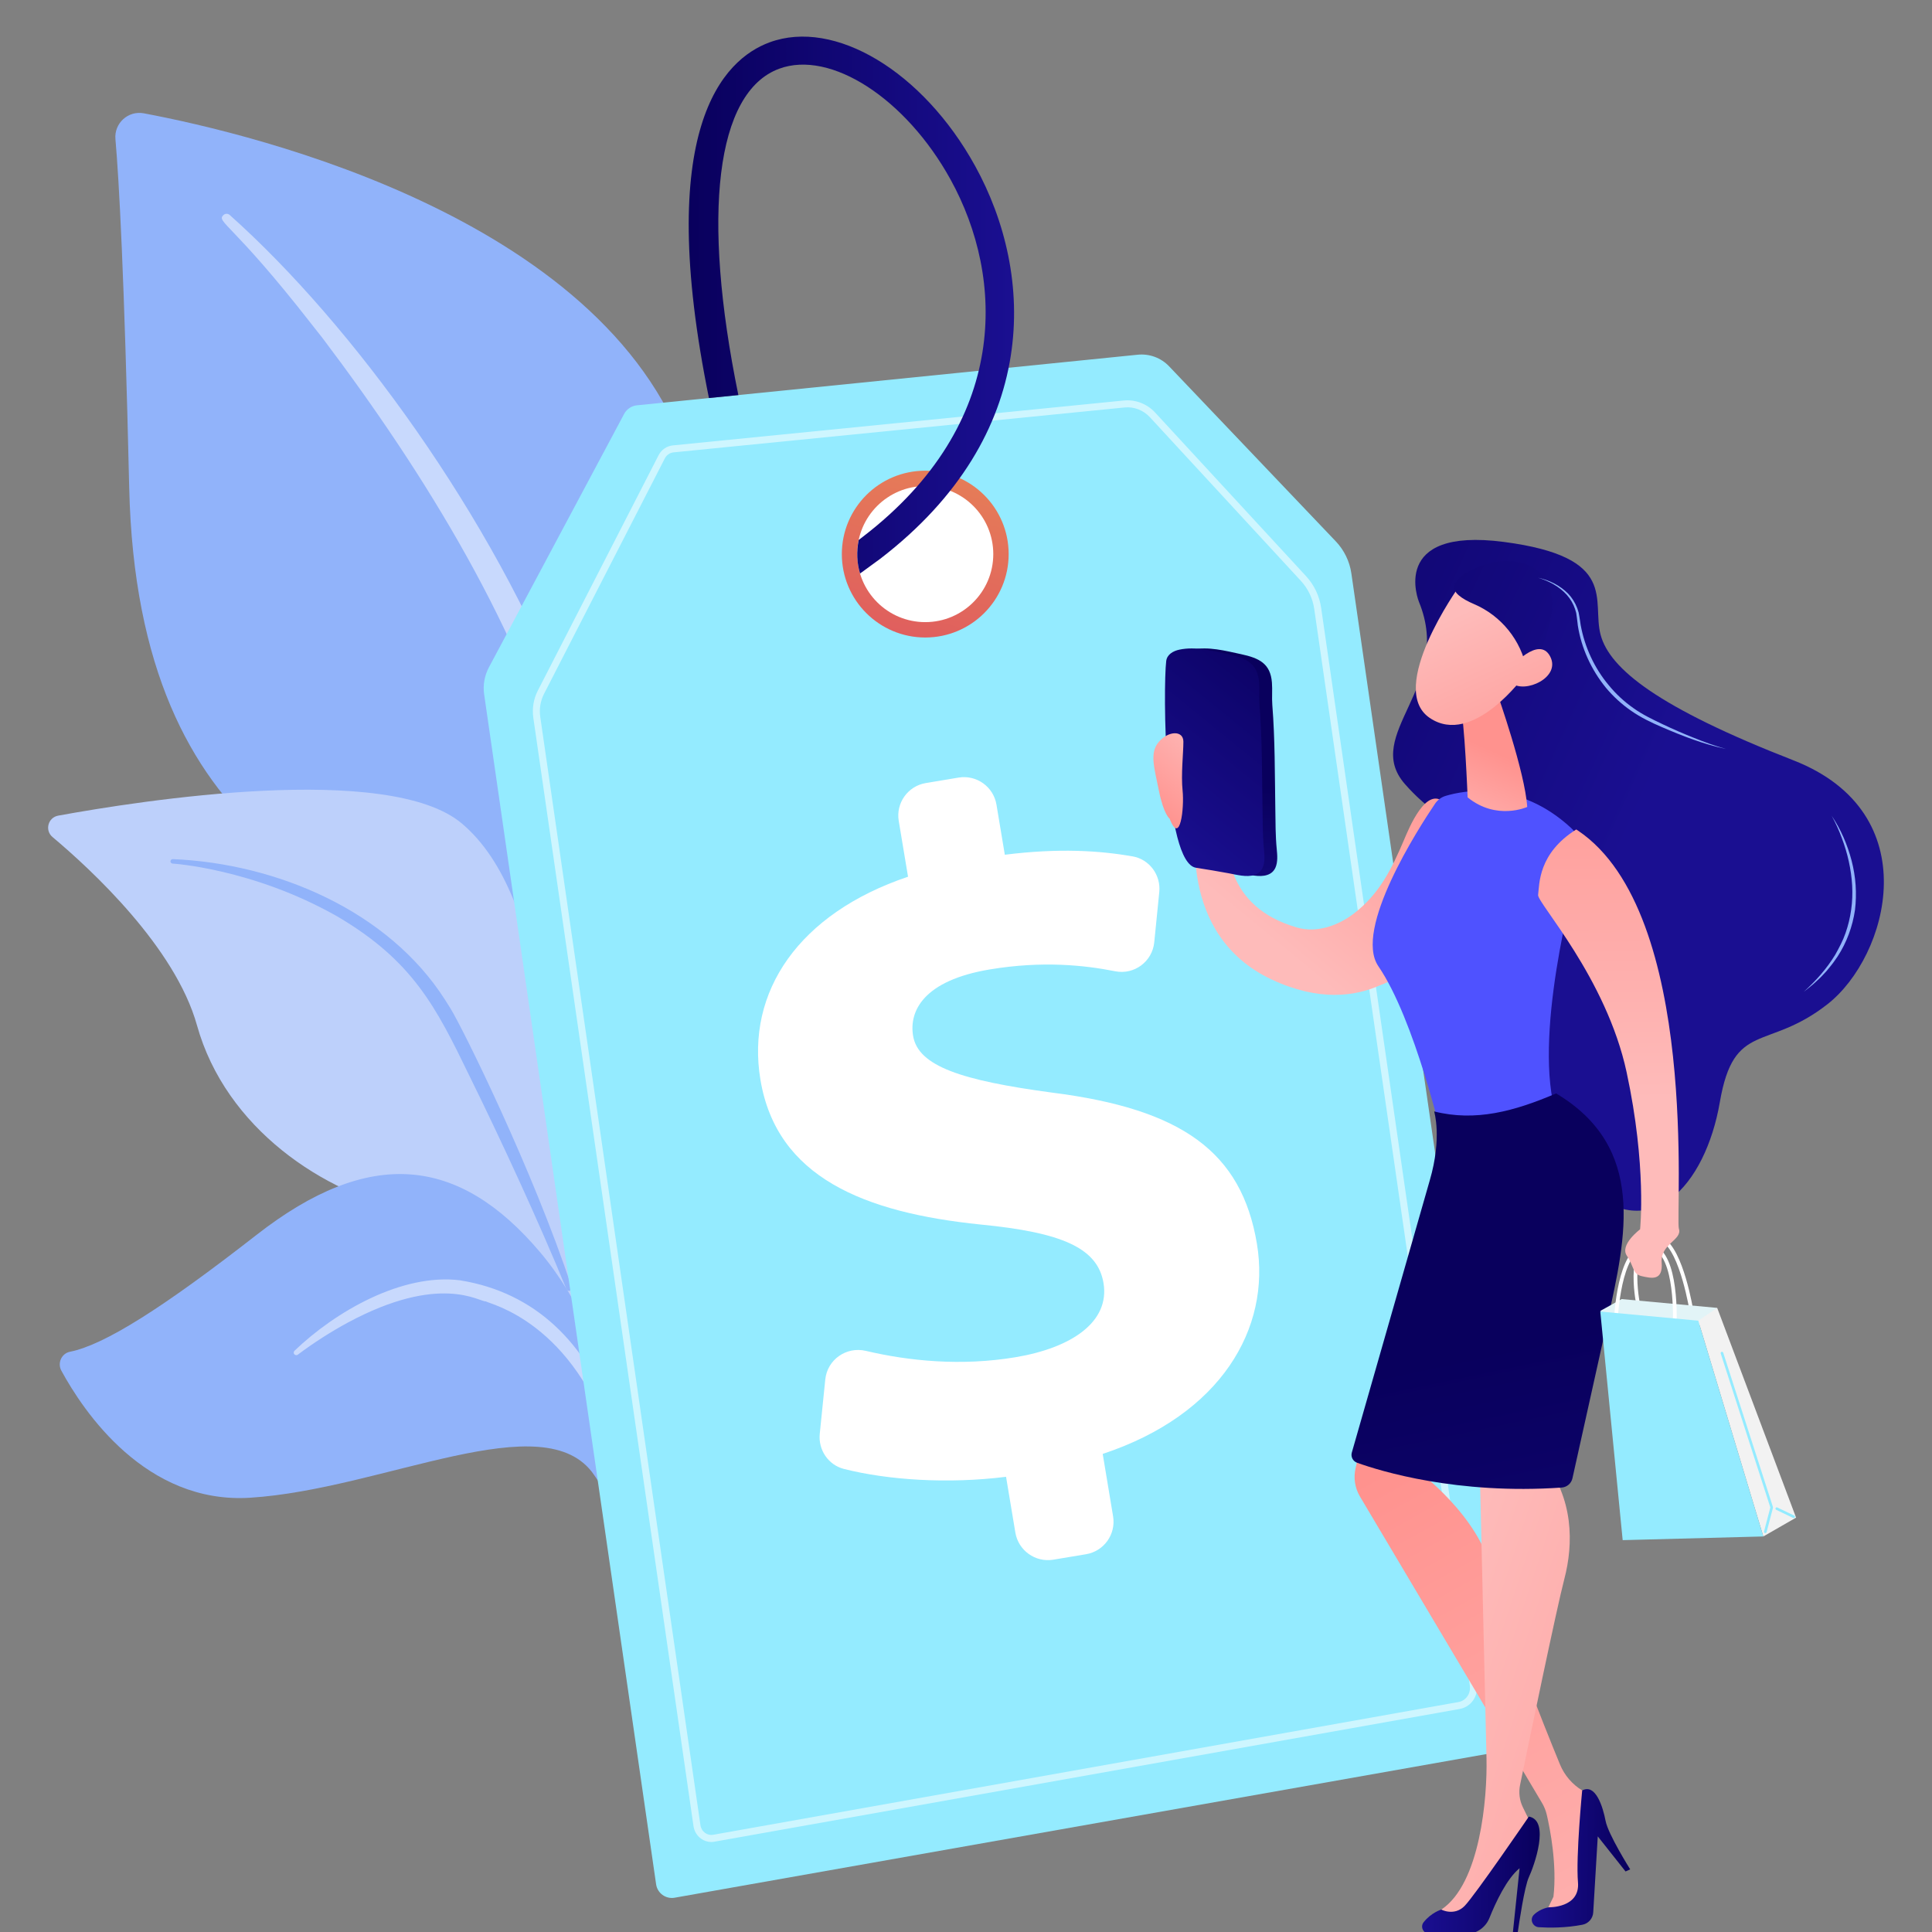 <?xml version="1.0" encoding="utf-8"?>
<!-- Generator: Adobe Illustrator 17.0.0, SVG Export Plug-In . SVG Version: 6.00 Build 0)  -->
<!DOCTYPE svg PUBLIC "-//W3C//DTD SVG 1.1//EN" "http://www.w3.org/Graphics/SVG/1.1/DTD/svg11.dtd">
<svg version="1.1" id="Calque_1" xmlns="http://www.w3.org/2000/svg" xmlns:xlink="http://www.w3.org/1999/xlink" x="0px" y="0px"
	 width="750px" height="750px" viewBox="0 0 750 750" style="enable-background:new 0 0 750 750;" xml:space="preserve">
<rect x="0" y="0" width="750" height="750" fill="#808080" stroke="none"/>
<g>
	<g>
		<rect x="-6533.02" y="-4612.48" style="fill:#FFFFFF;" width="3710" height="3710"/>
	</g>
</g>
<linearGradient id="SVGID_1_" gradientUnits="userSpaceOnUse" x1="1276.241" y1="-1984.423" x2="-1215.233" y2="-5078.678">
	<stop  offset="0" style="stop-color:#DAE3FE"/>
	<stop  offset="1" style="stop-color:#E9EFFD"/>
</linearGradient>
<path style="fill:url(#SVGID_1_);" d="M590.82-3204.69c-57.23,60.25-111.38,99.1-154.16,129.8
	c-502.89,360.83-1097.95,255.65-1224.41,229.96c-186.75-37.93-547.74-111.25-808.72-418.16
	c-394.85-464.34-333.37-1195.88-27.09-1678.79c56.02-88.33,351.95-578.59,953.41-657.21c364-47.58,788.31,48.38,1095.58,305.82
	C1070.41-4752.9,1024.5-3661.24,590.82-3204.69z"/>
<g>
	<path style="fill:#91B3FA;" d="M228.48,499.06c0,0,2.35-98.75-43.13-125.18c-45.48-26.43-131.96-42.95-135.2-184.75
		C48.24,106.12,46.19,69.83,44.81,54c-0.54-6.17,4.95-11.16,11.04-10.01c43.08,8.11,183.01,41.52,212.35,137.03
		C302.98,294.25,228.48,499.06,228.48,499.06z"/>
	<path style="opacity:0.5;fill:#FFFFFF;" d="M89.17,83.45c47.28,42.17,101.96,116.8,131.1,191.44c3.74,12.3,14.68,38.46,19.43,84.93
		c4.24,38.76,2.13,79.72-3.01,106.83c-0.33,1.71-1.98,2.84-3.69,2.51c-2.95-0.56-2.56-3.73-2.53-3.63
		c5.88-46.32,3.44-103.98-10.03-156c-17.21-63.88-55.58-125.81-95.27-178.34l-4.08-5.17C90.33,86.53,83.86,86.24,86.73,83.49
		C87.41,82.84,88.47,82.83,89.17,83.45z"/>
</g>
<g>
	<path style="fill:#BDD0FB;" d="M301.57,688.91c6.15,3.02-58.26-77.98-78.43-205.19c-9.51-59.94-9.63-135.05-43.78-163.99
		c-28.42-24.09-125.13-8.88-156.77-3.1c-3.95,0.72-5.29,5.72-2.21,8.3c15.17,12.74,47.64,42.8,56.09,73.1
		c11.15,39.93,49.11,65.33,83.1,72.2c33.99,6.87,52.89,13.54,69.45,67.9C245.58,592.48,284.08,680.34,301.57,688.91z"/>
	<path style="fill:#91B3FA;" d="M67.09,333.51c40.37,1.69,83.71,20.11,105.7,54.65l2.08,3.3c4.79,7.73,31.96,62.68,47.05,108.22
		c0.19,0.57-0.12,1.18-0.69,1.37c-0.96,0.32-1.45-0.74-1.36-0.65c-10.51-25.73-25.61-58.35-37.64-82.75
		c-12.9-26.62-21.92-44.65-51.34-61.92c-32.74-18.6-64.02-20.51-63.93-20.49c-0.48-0.05-0.83-0.48-0.78-0.95
		C66.24,333.83,66.64,333.49,67.09,333.51z"/>
</g>
<path style="fill:#91B3FA;" d="M273.96,699.57c3.65,1.93-20.57-39.76-22.43-76.49c-1.86-36.73-10.14-99.42-41.82-136.92
	c-31.67-37.5-66.36-40.92-110.06-6.83c-36.42,28.41-59.14,42.75-72.46,45.41c-3.3,0.66-4.98,4.38-3.38,7.34
	c8.55,15.74,32.71,51.89,73.27,49.34c51.74-3.25,114.46-36.88,133.57-8.82c19.11,28.06,16.66,43.76,17.25,57.06
	C248.48,642.96,249.79,686.83,273.96,699.57z"/>
<path style="opacity:0.5;fill:#FFFFFF;" d="M114.33,524.36c15.85-15.2,41.67-30.13,64.23-27.35c29.36,4.73,48.91,24.33,59.58,53.51
	c4.17,12.39,5.89,19.01,8.35,34.19c0.2,1.21-1.59,1.58-1.89,0.39c-1.79-7.13-3.57-14.6-6.23-22.33
	c-15.47-49.85-48.5-56.56-49.79-57.58c-2.5,0.25-17.64-11.09-53.56,8.24c-6.71,3.65-13.24,7.82-19.37,12.42l-0.03,0.03
	c-0.44,0.33-1.07,0.24-1.41-0.2C113.91,525.27,113.97,524.7,114.33,524.36z"/>
<g>
	<path style="fill:#94EBFF;" d="M441.67,137.7l-194.4,19.64c-2.11,0.21-3.98,1.47-4.98,3.34l-52.5,98.39
		c-1.72,3.22-2.36,6.9-1.84,10.51l66.75,461.9c0.5,3.46,3.76,5.82,7.2,5.21l321.38-56.87c4.02-0.71,6.75-4.49,6.16-8.53
		l-64.84-448.68c-0.68-4.69-2.8-9.05-6.06-12.47l-64.7-67.94C450.7,138.9,446.21,137.24,441.67,137.7z"/>
</g>
<g style="opacity:0.54;">
	<path style="fill:#FFFFFF;" d="M276.12,715.06c-1.42,0-2.81-0.45-4-1.31c-1.56-1.13-2.62-2.89-2.9-4.82l-62.18-430.25
		c-0.53-3.67,0.07-7.33,1.75-10.6l46.87-91.36c1.11-2.16,3.18-3.58,5.55-3.82l175.08-17.43c4.48-0.44,9.01,1.3,12.13,4.68
		l58.6,63.52c3.16,3.43,5.19,7.7,5.86,12.37l60.4,417.94c0.65,4.52-2.26,8.67-6.63,9.44l-289.34,51.53
		C276.92,715.03,276.52,715.06,276.12,715.06z M436.43,156.83l0.13,1.35l-175.08,17.43c-1.44,0.14-2.71,1.02-3.4,2.35l-46.87,91.36
		c-1.42,2.76-1.93,5.86-1.48,8.96l62.18,430.25c0.18,1.23,0.82,2.29,1.8,3c0.92,0.67,2.03,0.92,3.13,0.73l289.34-51.53
		c2.91-0.52,4.85-3.32,4.41-6.37l-60.4-417.94c-0.6-4.12-2.38-7.89-5.17-10.91L446.42,162c-2.58-2.79-6.18-4.19-9.86-3.82
		L436.43,156.83z"/>
</g>
<g>
	<path style="fill:#FFFFFF;" d="M394.16,594.94l-3.61-21.65c-22.72,2.85-45.93,1.25-62.94-3.05c-6.07-1.54-10.02-7.41-9.38-13.64
		l2.14-21.08c0.79-7.73,8.19-12.9,15.76-11.11c16.83,3.97,37.11,5.96,58.05,2.47c21.74-3.62,36.72-13.69,34.2-28.8
		c-2.27-13.63-16.15-19.65-47.71-22.72c-45.07-4.61-79.15-18.25-85.47-56.19c-5.71-34.26,14.99-64.59,57.3-78.83l-3.61-21.65
		c-1.16-6.97,3.55-13.55,10.51-14.71l12.72-2.12c6.97-1.16,13.55,3.55,14.71,10.51l3.24,19.44c21.02-2.64,36.82-1.6,49.59,0.63
		c6.54,1.14,11.03,7.24,10.37,13.85l-1.95,19.49c-0.75,7.52-7.78,12.74-15.19,11.26c-11.81-2.35-28.24-4.11-48.65-0.71
		c-25.79,4.3-31.38,16.21-29.78,25.78c1.96,11.79,18.79,17.32,54.03,22.05c50.29,6.39,73.49,22.97,79.45,58.71
		c5.46,32.79-13.94,66.31-59.87,81.54l4.03,24.23c1.16,6.97-3.55,13.55-10.51,14.71l-12.72,2.12
		C401.9,606.61,395.32,601.9,394.16,594.94z"/>
</g>
<linearGradient id="SVGID_2_" gradientUnits="userSpaceOnUse" x1="433.93" y1="-70.926" x2="331.826" y2="319.792">
	<stop  offset="0" style="stop-color:#FDF53F"/>
	<stop  offset="1" style="stop-color:#D93C65"/>
</linearGradient>
<circle style="fill:url(#SVGID_2_);" cx="359.18" cy="215.1" r="32.38"/>
<circle style="fill:#FFFFFF;" cx="359.18" cy="215.1" r="26.41"/>
<linearGradient id="SVGID_3_" gradientUnits="userSpaceOnUse" x1="267.356" y1="118.427" x2="393.664" y2="118.427">
	<stop  offset="0" style="stop-color:#09005D"/>
	<stop  offset="1" style="stop-color:#1A0F91"/>
</linearGradient>
<path style="fill:url(#SVGID_3_);" d="M333.87,222.64c-1.25-4.12-1.42-8.47-0.52-13.03l1.73-1.33
	c57.15-43.92,54.99-100.4,33.91-138.61c-17.35-31.46-46.56-50.34-66.49-43c-24.66,9.08-30.19,56.76-15.87,126.7l-11.42,1.15
	l0.11,0.54C253.8,49.88,280.76,23.07,298.74,16.44c25.27-9.31,59.57,11.31,79.79,47.96c23.27,42.18,25.81,104.39-36.81,152.51
	L333.87,222.64z"/>
<g>
	
		<linearGradient id="SVGID_4_" gradientUnits="userSpaceOnUse" x1="458.402" y1="258.154" x2="673.75" y2="360.369" gradientTransform="matrix(1 -0.015 0.015 1 -56.263 -5.326)">
		<stop  offset="0" style="stop-color:#09005D"/>
		<stop  offset="1" style="stop-color:#1A0F91"/>
	</linearGradient>
	<path style="fill:url(#SVGID_4_);" d="M550.84,233.66c0,0-11.9-29.16,32.99-23.28c44.89,5.88,33.98,22.83,37.53,36.07
		c3.55,13.25,22.38,28.26,74.8,48.69c52.41,20.44,36.87,76.15,13.33,94.64s-36.38,6.2-41.86,38.12
		c-5.48,31.92-27.32,57.84-54.57,30.78c-27.25-27.06-58.23-59.05-49.57-101c8.66-41.95-1.15-34.02-18.06-53.26
		S564.37,266.54,550.84,233.66z"/>
	<linearGradient id="SVGID_5_" gradientUnits="userSpaceOnUse" x1="486.16" y1="359.125" x2="555.141" y2="275.622">
		<stop  offset="0" style="stop-color:#FEBBBA"/>
		<stop  offset="1" style="stop-color:#FF928E"/>
	</linearGradient>
	<path style="fill:url(#SVGID_5_);" d="M560.86,311.75c-7.13-7.23-14.06,10.15-15.91,14.5c-4.67,11-9.53,20.87-19.4,28.4
		c-6.1,4.66-14.35,7.65-22.07,5.41c-27.81-8.07-27.94-30.41-28.57-47.14c0.64-4.75-2.2-9.45-5.65-10.92c-4-1.7-5.54-5.85-5.54-5.85
		s-2.72,6.03,0.62,8.86c1.17,0.99,1.51,2.16,1.48,3.26c-0.39-0.07-0.79-0.12-1.21-0.18c-8.36-1.05,0.03,10.92,0.03,10.92
		s-8.09,43.8,28.98,61.21c18.35,8.62,32.42,6.57,41.99,2.31c4.83-1.69,9-4.72,12.56-8.58c1.44-1.43,2.17-2.4,2.17-2.4l0-0.14
		C565.13,352.61,567.69,318.68,560.86,311.75z"/>
	
		<linearGradient id="SVGID_6_" gradientUnits="userSpaceOnUse" x1="4833.872" y1="771.411" x2="4831.175" y2="1103.122" gradientTransform="matrix(-0.992 -0.125 -0.125 0.992 5429.012 519.318)">
		<stop  offset="0" style="stop-color:#4F52FF"/>
		<stop  offset="1" style="stop-color:#4042E2"/>
	</linearGradient>
	<path style="fill:url(#SVGID_6_);" d="M561.17,308.97c7.28-2.18,28.49-6.22,48.67,12.4c3.42,3.16,4.82,7.96,3.6,12.45
		c-5.42,19.95-19.72,78.89-7.18,104.39c0,0-22.09,24.35-46.19,4.72c0,0-10.81-47.13-24.98-67.82
		c-9.78-14.28,15.59-53.64,22.01-63.14C558.07,310.54,559.5,309.47,561.17,308.97z"/>
	
		<linearGradient id="SVGID_7_" gradientUnits="userSpaceOnUse" x1="-8068.762" y1="1489.782" x2="-8062.931" y2="1448.386" gradientTransform="matrix(0.96 0.279 -0.279 0.96 8728.012 1152.282)">
		<stop  offset="0" style="stop-color:#FEBBBA"/>
		<stop  offset="1" style="stop-color:#FF928E"/>
	</linearGradient>
	<path style="fill:url(#SVGID_7_);" d="M581.28,269.34c0,0,10.77,30.47,11.58,43.92c0,0-11.91,5.41-23.13-3.72
		c0,0-1.18-30.44-2.88-35.89L581.28,269.34z"/>
	
		<linearGradient id="SVGID_8_" gradientUnits="userSpaceOnUse" x1="-8095.492" y1="1401.081" x2="-8040.976" y2="1463.761" gradientTransform="matrix(0.96 0.279 -0.279 0.96 8728.012 1152.282)">
		<stop  offset="0" style="stop-color:#FEBBBA"/>
		<stop  offset="1" style="stop-color:#FF928E"/>
	</linearGradient>
	<path style="fill:url(#SVGID_8_);" d="M566.32,227.79c0,0-28.18,39.43-11.33,50.89c16.84,11.45,36.9-16.57,36.9-16.57
		s6.54-21.58-0.3-28.91C584.75,225.88,566.32,227.79,566.32,227.79z"/>
	<linearGradient id="SVGID_9_" gradientUnits="userSpaceOnUse" x1="448.882" y1="172.403" x2="664.231" y2="274.619">
		<stop  offset="0" style="stop-color:#09005D"/>
		<stop  offset="1" style="stop-color:#1A0F91"/>
	</linearGradient>
	<path style="fill:url(#SVGID_9_);" d="M601.29,227.4c-5.33-12.84-21.93-9.04-21.93-9.04s-12.95,3.07-14.76,8.92
		c-0.82,2.63,2.82,5.18,7.58,7.21c10.6,4.52,18.3,14.05,20.48,25.37l0.5,2.61C593.16,262.48,606.62,240.25,601.29,227.4z"/>
	
		<linearGradient id="SVGID_10_" gradientUnits="userSpaceOnUse" x1="-8081.872" y1="1389.233" x2="-8027.355" y2="1451.912" gradientTransform="matrix(0.96 0.279 -0.279 0.96 8728.012 1152.282)">
		<stop  offset="0" style="stop-color:#FEBBBA"/>
		<stop  offset="1" style="stop-color:#FF928E"/>
	</linearGradient>
	<path style="fill:url(#SVGID_10_);" d="M586.42,259.21c0,0,10.97-12.7,15.33-4.42c4.36,8.28-9.87,14.5-14.8,10.43L586.42,259.21z"
		/>
	
		<linearGradient id="SVGID_11_" gradientUnits="userSpaceOnUse" x1="4663.755" y1="804.495" x2="4793.819" y2="574.904" gradientTransform="matrix(-1 -9.500000e-003 -9.500000e-003 1 5331.858 42.885)">
		<stop  offset="0" style="stop-color:#FEBBBA"/>
		<stop  offset="1" style="stop-color:#FF928E"/>
	</linearGradient>
	<path style="fill:url(#SVGID_11_);" d="M531.93,541.89c0.08,2.14-3.67,19.11-5.72,28.16c-0.82,3.64-0.25,7.45,1.6,10.69
		l70.8,119.16c0.86,1.44,1.48,3,1.86,4.64c1.3,5.59,3.99,19.3,2.58,31.76l-3.66,7.61l15.84-3.6l3.45-42.54l-4.48-2.73
		c-3.87-2.36-6.89-5.89-8.62-10.09c-6.4-15.55-22.3-55.14-26.4-74.43c-4.66-21.92-29-39.73-29-39.73l4.28-10.11L531.93,541.89z"/>
	
		<linearGradient id="SVGID_12_" gradientUnits="userSpaceOnUse" x1="4692.108" y1="723.321" x2="4730.126" y2="723.321" gradientTransform="matrix(-1 -9.500000e-003 -9.500000e-003 1 5331.858 42.885)">
		<stop  offset="0" style="stop-color:#09005D"/>
		<stop  offset="1" style="stop-color:#1A0F91"/>
	</linearGradient>
	<path style="fill:url(#SVGID_12_);" d="M632.84,725.68c0,0-8.55-13.56-9.56-18.84c-1.01-5.28-3.81-14.6-9.08-11.79
		c0,0-2.49,25.64-1.63,35.66c0.86,10.02-11.33,9.7-11.33,9.7s-3.36,0.47-5.82,2.93c-1.7,1.7-0.48,4.64,1.91,4.8
		c3.99,0.26,10.32,0.32,16.97-0.96c2.32-0.45,4.05-2.43,4.19-4.79l1.76-29.51l10.79,13.62L632.84,725.68z"/>
	
		<linearGradient id="SVGID_13_" gradientUnits="userSpaceOnUse" x1="4775.046" y1="646.194" x2="4580.531" y2="708.394" gradientTransform="matrix(-1 -9.500000e-003 -9.500000e-003 1 5331.858 42.885)">
		<stop  offset="0" style="stop-color:#FEBBBA"/>
		<stop  offset="1" style="stop-color:#FF928E"/>
	</linearGradient>
	<path style="fill:url(#SVGID_13_);" d="M574.22,560.87c0,0,2.5,106.59,2.84,121.73c0.34,15.14-2.39,48.69-17.57,58.71l6.6,4.89
		c0,0,8.25-7.01,16.31-20.51c9.06-15.16,11.8-17.94,11.8-17.94l-3.01-6.15c-1.32-2.69-1.7-5.74-1.1-8.68
		c3.27-15.87,14.21-68.67,17.2-80.03c3.52-13.42,3.77-31.34-8.48-46.34C586.57,551.53,574.22,560.87,574.22,560.87z"/>
	
		<linearGradient id="SVGID_14_" gradientUnits="userSpaceOnUse" x1="4727.355" y1="730.188" x2="4772.677" y2="730.188" gradientTransform="matrix(-1 -9.500000e-003 -9.500000e-003 1 5331.858 42.885)">
		<stop  offset="0" style="stop-color:#09005D"/>
		<stop  offset="1" style="stop-color:#1A0F91"/>
	</linearGradient>
	<path style="fill:url(#SVGID_14_);" d="M588.24,751c0.47,0,0.87-0.33,0.94-0.8c0.51-3.55,2.61-17.8,4.33-21.49
		c1.97-4.22,8.41-22.01,0-23.52c0,0-20.91,30.55-24.93,34.67c-4.01,4.12-9.08,1.44-9.08,1.44s-3.91,1.16-6.86,4.92
		c-1.4,1.79-0.1,4.43,2.18,4.45l14.09,0.13c4.09,0.04,7.77-2.45,9.29-6.24c2.48-6.19,6.74-15.28,11.7-19.31l-2.58,24.7
		C587.26,750.51,587.68,750.99,588.24,751L588.24,751z"/>
	
		<linearGradient id="SVGID_15_" gradientUnits="userSpaceOnUse" x1="4747.481" y1="525.87" x2="4683.953" y2="815.943" gradientTransform="matrix(-1 -9.500000e-003 -9.500000e-003 1 5331.858 42.885)">
		<stop  offset="0" style="stop-color:#09005D"/>
		<stop  offset="1" style="stop-color:#1A0F91"/>
	</linearGradient>
	<path style="fill:url(#SVGID_15_);" d="M556.73,431.45c0,0,3.17,10.12-1.7,26.78l-30.25,105.63c-0.48,1.66,0.42,3.4,2.05,3.98
		c9.05,3.25,38.79,12.43,79.39,9.63c2.04-0.14,3.76-1.59,4.2-3.59c2.68-12.04,11.8-53.13,13.68-61.57
		c7.16-32.17,15.16-66.86-20.02-87.84C587.87,431.41,572.75,435.5,556.73,431.45z"/>
	<g>
		<linearGradient id="SVGID_16_" gradientUnits="userSpaceOnUse" x1="476.949" y1="306.307" x2="479.987" y2="378.451">
			<stop  offset="0" style="stop-color:#09005D"/>
			<stop  offset="1" style="stop-color:#1A0F91"/>
		</linearGradient>
		<path style="fill:url(#SVGID_16_);" d="M495.12,336.83c0.98-2.16,0.73-4.98,0.51-7.21c-0.51-5.18-0.47-10.34-0.55-15.54
			c-0.22-13.47-0.1-26.98-1.17-40.42c-0.23-2.9,0.08-5.81-0.15-8.7c-0.57-7.33-4.87-9.49-12.03-11.02
			c-6.05-1.29-12.65-3.07-18.9-1.75c-2.46,0.52-4.83,1.87-5.14,4.44c-1.24,10.38-0.93,78.37,11.59,80.24
			c4.23,0.63,8.43,1.37,12.63,2.13c2.99,0.54,6.99,1.67,10,0.66C493.57,339.12,494.55,338.09,495.12,336.83z"/>
		<linearGradient id="SVGID_17_" gradientUnits="userSpaceOnUse" x1="509.72" y1="249.303" x2="446.776" y2="326.683">
			<stop  offset="0" style="stop-color:#09005D"/>
			<stop  offset="1" style="stop-color:#1A0F91"/>
		</linearGradient>
		<path style="fill:url(#SVGID_17_);" d="M490.15,336.83c0.98-2.16,0.73-4.98,0.51-7.21c-0.51-5.18-0.47-10.34-0.55-15.54
			c-0.22-13.47-0.1-26.98-1.17-40.42c-0.23-2.9,0.08-5.81-0.15-8.7c-0.57-7.33-4.87-9.49-12.03-11.02
			c-6.05-1.29-12.65-3.07-18.9-1.75c-2.46,0.52-4.83,1.87-5.14,4.44c-1.24,10.38-0.93,78.37,11.59,80.24
			c4.23,0.63,8.43,1.37,12.63,2.13c2.99,0.54,6.99,1.67,10,0.66C488.6,339.12,489.58,338.09,490.15,336.83z"/>
	</g>
	<linearGradient id="SVGID_18_" gradientUnits="userSpaceOnUse" x1="470.197" y1="284.188" x2="445.748" y2="314.245">
		<stop  offset="0" style="stop-color:#FEBBBA"/>
		<stop  offset="1" style="stop-color:#FF928E"/>
	</linearGradient>
	<path style="fill:url(#SVGID_18_);" d="M454.04,317.79c0,0-2.27-1.54-4.14-10.77c-1.87-9.22-3.72-14.81,0-19.09
		c3.72-4.28,9.49-4.47,9.49,0s-0.97,12.69-0.3,19.09C459.76,313.43,458.18,328.56,454.04,317.79z"/>
	<path style="fill:#91B3FA;" d="M597.09,224.28c4.3,0.91,8.45,2.95,11.63,6.14c1.56,1.62,2.77,3.58,3.57,5.7l0.53,1.62l0.3,1.67
		c0.21,1.13,0.32,2.17,0.5,3.25c1.57,8.55,5.33,16.71,10.91,23.36c2.75,3.36,5.95,6.34,9.51,8.84c3.53,2.54,7.47,4.4,11.45,6.31
		c3.97,1.88,8,3.64,12.09,5.26c4.07,1.65,8.22,3.15,12.46,4.33c-8.64-1.83-16.92-5.05-25.02-8.55c-4.04-1.73-8.08-3.69-11.75-6.24
		c-3.67-2.53-7.01-5.57-9.87-9c-5.64-6.93-9.51-15.31-10.89-24.13c-0.15-1.09-0.23-2.25-0.4-3.29l-0.23-1.59l-0.45-1.54
		c-0.68-2.02-1.78-3.9-3.22-5.52C605.3,227.68,601.29,225.52,597.09,224.28z"/>
	<path style="fill:#91B3FA;" d="M711.06,316.7c3.58,5.27,6.11,11.24,7.74,17.43c1.62,6.21,2.08,12.74,1.3,19.15
		c-0.94,6.39-3.21,12.58-6.72,17.98c-0.93,1.31-1.8,2.67-2.84,3.88c-0.51,0.62-0.99,1.26-1.52,1.86l-1.64,1.76
		c-1.07,1.19-2.33,2.19-3.48,3.29c-1.2,1.05-2.48,2.01-3.72,2.99c4.73-4.24,8.97-9.02,12.23-14.38c1.53-2.74,3.02-5.51,4.03-8.47
		c1.03-2.95,1.77-6,2.19-9.1c0.88-6.2,0.42-12.54-0.93-18.68c-0.66-3.08-1.59-6.1-2.7-9.06C713.92,322.37,712.6,319.48,711.06,316.7
		z"/>
</g>
<path style="fill:#FFFFFF;" d="M656.71,510.08c-0.35,0-0.65-0.25-0.71-0.61c-0.04-0.23-3.78-23.51-10.93-27.58
	c-1.15-0.66-2.3-0.74-3.51-0.26c-9.61,3.82-4.71,25.75-4.66,25.97c0.09,0.39-0.15,0.77-0.54,0.86c-0.39,0.09-0.77-0.15-0.86-0.54
	c-0.22-0.95-5.21-23.35,5.53-27.62c1.62-0.64,3.21-0.53,4.75,0.34c7.74,4.41,11.48,27.62,11.64,28.6c0.06,0.39-0.21,0.76-0.6,0.82
	C656.78,510.08,656.75,510.08,656.71,510.08z"/>
<polygon style="fill:#E2F4F7;" points="666.61,507.72 629.51,504.3 621.25,508.88 628.33,517.73 662.22,514.28 "/>
<polygon style="fill:#F2F2F2;" points="684.52,596.45 697.24,589.14 666.61,507.72 659.26,512.69 "/>
<path style="fill:#FFFFFF;" d="M649.99,518.93c-0.02,0-0.04,0-0.06,0c-0.4-0.03-0.69-0.38-0.66-0.77
	c0.02-0.24,1.66-23.82-5.04-31.49c-1.26-1.44-2.69-2.19-4.37-2.28c-1.65-0.11-3.09,0.47-4.43,1.72c-7.22,6.73-7.65,30.09-7.65,30.33
	c-0.01,0.39-0.33,0.71-0.72,0.71c0,0-0.01,0-0.01,0c-0.4-0.01-0.71-0.33-0.71-0.73c0.01-0.99,0.44-24.21,8.11-31.36
	c1.62-1.51,3.48-2.22,5.49-2.1c2.06,0.12,3.87,1.05,5.37,2.77c7.2,8.24,5.41,32.3,5.39,32.54
	C650.68,518.65,650.36,518.93,649.99,518.93z"/>
<polygon style="fill:#94EBFF;" points="621.23,509.14 659.26,512.69 684.52,596.45 629.92,597.88 "/>
<g>
	<path style="fill:#94EBFF;" d="M685.29,595.14c-0.04,0-0.08-0.01-0.13-0.02c-0.27-0.07-0.43-0.35-0.36-0.62l2.44-9.31l-19.26-59.76
		c-0.08-0.27,0.06-0.55,0.33-0.64c0.27-0.08,0.55,0.06,0.64,0.33l19.31,59.91c0.03,0.09,0.03,0.19,0.01,0.28l-2.48,9.45
		C685.72,594.99,685.51,595.14,685.29,595.14z"/>
</g>
<g>
	<path style="fill:#94EBFF;" d="M696.32,589.31c-0.07,0-0.15-0.02-0.22-0.05l-6.58-3.15c-0.25-0.12-0.36-0.42-0.24-0.67
		c0.12-0.25,0.43-0.36,0.67-0.24l6.58,3.15c0.25,0.12,0.36,0.42,0.24,0.67C696.69,589.2,696.51,589.31,696.32,589.31z"/>
</g>
<linearGradient id="SVGID_19_" gradientUnits="userSpaceOnUse" x1="549.704" y1="432.912" x2="533.859" y2="269.94" gradientTransform="matrix(0.997 0.078 -0.078 0.997 110.503 -47.382)">
	<stop  offset="0" style="stop-color:#FEBBBA"/>
	<stop  offset="1" style="stop-color:#FF928E"/>
</linearGradient>
<path style="fill:url(#SVGID_19_);" d="M597.09,347.42c-0.39,3,26.46,32.17,34.35,68.77s5.24,61.04,5.24,61.04
	s-8.02,5.98-5.14,10.23c2.88,4.24,2.12,7.13,5.81,7.95c3.69,0.82,8.26,1.98,7.7-5.29c-0.56-7.28,8.13-8.74,6.69-13.14
	c-1.44-4.38,8.39-122.5-39.16-154.54c-0.22-0.15-0.45-0.3-0.68-0.45C597.08,331.31,597.63,343.2,597.09,347.42z"/>
</svg>
